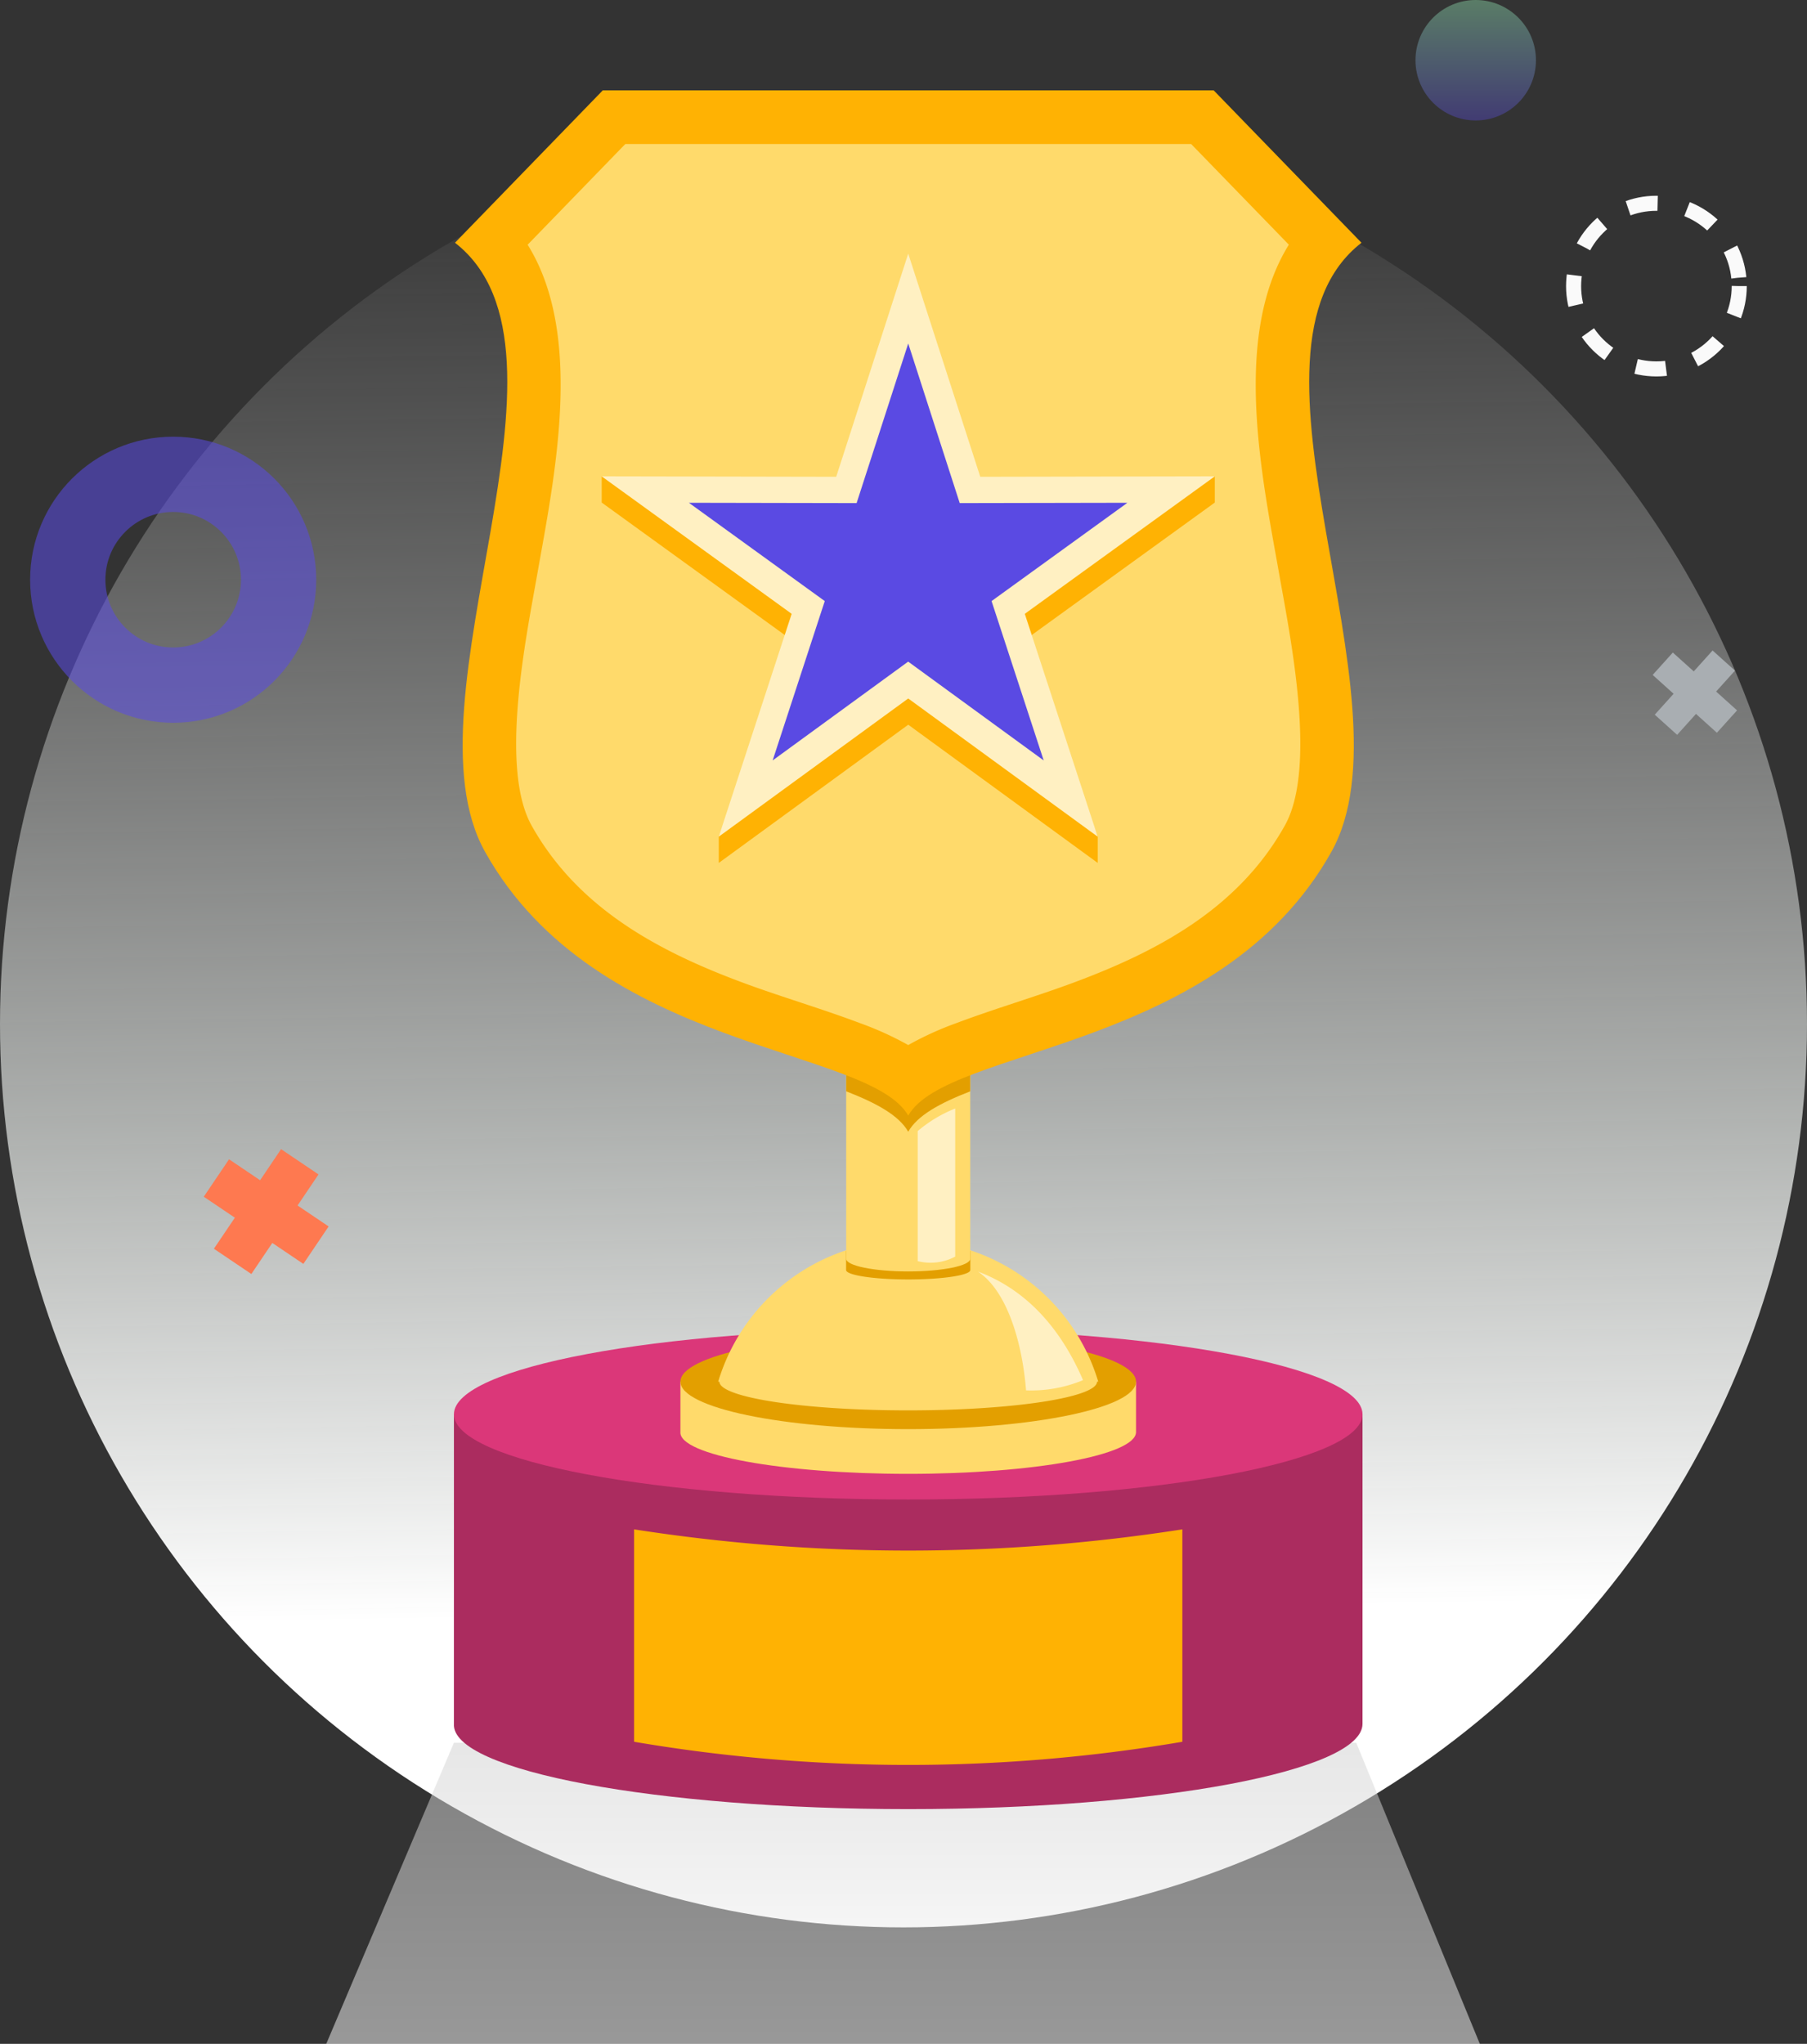 <svg xmlns="http://www.w3.org/2000/svg" xmlns:xlink="http://www.w3.org/1999/xlink" width="120" height="135.736" viewBox="0 0 120 135.736">
  <rect x="0" y="0" width="120" height="135.736" fill="#333333" stroke="none"/>
  <defs>
    <linearGradient id="linear-gradient" x1="0.5" x2="0.513" y2="0.823" gradientUnits="objectBoundingBox">
      <stop offset="0" stop-color="#cfcfcf" stop-opacity="0"/>
      <stop offset="0.674" stop-color="#f8fcf9" stop-opacity="0.631"/>
      <stop offset="1" stop-color="#fff"/>
    </linearGradient>
    <linearGradient id="linear-gradient-2" x1="0.5" x2="0.5" y2="1" gradientUnits="objectBoundingBox">
      <stop offset="0" stop-color="#cfcfcf"/>
      <stop offset="1" stop-color="#fff"/>
    </linearGradient>
    <linearGradient id="linear-gradient-3" x1="0.5" x2="0.5" y2="1" gradientUnits="objectBoundingBox">
      <stop offset="0" stop-color="#9effc1"/>
      <stop offset="1" stop-color="#5A4AE3"/>
    </linearGradient>
  </defs>
  <g id="Group_4565" data-name="Group 4565" transform="translate(-212 -995)">
    <circle id="Ellipse_599" data-name="Ellipse 599" cx="60" cy="60" r="60" transform="translate(212 1003)" fill="url(#linear-gradient)"/>
    <g id="Ellipse_603" data-name="Ellipse 603" transform="translate(316 1008)" fill="none" stroke="#fafafa" stroke-width="1" stroke-dasharray="2">
      <circle cx="6" cy="6" r="6" stroke="none"/>
      <circle cx="6" cy="6" r="5.5" fill="none"/>
    </g>
    <g id="Ellipse_600" data-name="Ellipse 600" transform="translate(214 1024)" fill="none" stroke="#5A4AE3" stroke-width="5" opacity="0.55">
      <circle cx="9.5" cy="9.5" r="9.5" stroke="none"/>
      <circle cx="9.5" cy="9.5" r="7" fill="none"/>
    </g>
    <g id="Ellipse_601" data-name="Ellipse 601" transform="translate(309 1092)" fill="none" stroke="#ffcd4c" stroke-width="5" opacity="0.55">
      <circle cx="2.5" cy="2.5" r="2.5" stroke="none"/>
      <circle cx="2.5" cy="2.5" fill="none"/>
    </g>
    <path id="Path_8075" data-name="Path 8075" d="M14650.143,10092.741h59.923l8.209,20h-76.612Z" transform="translate(-14408 -8982)" opacity="0.5" fill="url(#linear-gradient-2)"/>
    <g id="Group_4561" data-name="Group 4561" transform="translate(106.376 552.948)">
      <path id="Path_8059" data-name="Path 8059" d="M135.77,644.178h60.336V664.74c0,3.127-13.507,5.662-30.168,5.662s-30.376-2.542-30.169-5.662V644.178Z" transform="translate(0 -108.205)" fill="#ab2c5f" fill-rule="evenodd"/>
      <path id="Path_8060" data-name="Path 8060" d="M165.941,642.871c16.616,0,30.168-2.543,30.168-5.662s-13.552-5.662-30.168-5.662-30.169,2.544-30.169,5.662S149.325,642.871,165.941,642.871Z" transform="translate(-0.003 -101.236)" fill="#db3779" fill-rule="evenodd"/>
      <path id="Path_8061" data-name="Path 8061" d="M199.576,642.7V639.35H169.32V642.7c-.1,1.526,6.774,2.773,15.128,2.773S199.576,644.227,199.576,642.7Z" transform="translate(-18.511 -105.541)" fill="#ffda6b" fill-rule="evenodd"/>
      <path id="Path_8062" data-name="Path 8062" d="M184.449,638.621c8.333,0,15.128-1.417,15.128-3.154s-6.8-3.154-15.128-3.154-15.128,1.417-15.128,3.154S176.117,638.621,184.449,638.621Z" transform="translate(-18.512 -101.659)" fill="#e39f00" fill-rule="evenodd"/>
      <path id="Path_8063" data-name="Path 8063" d="M162.462,661.232a118.227,118.227,0,0,0,36.408,0v14.107a108.518,108.518,0,0,1-36.408,0Z" transform="translate(-14.728 -117.614)" fill="#ffb203" fill-rule="evenodd"/>
      <path id="Path_8064" data-name="Path 8064" d="M200.158,627.8a13.177,13.177,0,0,0-25.239,0H175c0,1.054,5.614,1.909,12.539,1.909s12.539-.855,12.539-1.909Z" transform="translate(-21.601 -93.992)" fill="#ffda6b" fill-rule="evenodd"/>
      <path id="Path_8065" data-name="Path 8065" d="M202.117,618.885v1.261c0,.347-1.847.627-4.125.627s-4.125-.281-4.125-.627v-1.261a9.876,9.876,0,0,1,8.249,0Z" transform="translate(-32.055 -93.752)" fill="#e39f00" fill-rule="evenodd"/>
      <path id="Path_8066" data-name="Path 8066" d="M193.881,584.871h8.237v16.262c0,.464-1.844.841-4.119.841s-4.119-.376-4.119-.841V584.871Z" transform="translate(-32.062 -75.485)" fill="#ffda6b" fill-rule="evenodd"/>
      <path id="Path_8067" data-name="Path 8067" d="M193.882,584.871h8.237v5.142c-2.009.781-3.5,1.592-4.119,2.682-.62-1.09-2.11-1.9-4.118-2.682Z" transform="translate(-32.063 -75.485)" fill="#e39f00" fill-rule="evenodd"/>
      <path id="Path_8068" data-name="Path 8068" d="M220.379,630.252c-1.638-3.788-4.041-6.107-6.98-7.21,1.99,1.33,2.955,4.84,3.194,7.89A8.964,8.964,0,0,0,220.379,630.252Z" transform="translate(-42.831 -96.544)" fill="#fff0c2" fill-rule="evenodd"/>
      <path id="Path_8069" data-name="Path 8069" d="M166.026,516.14c-2.618-4.6-20.68-4.231-28.106-17.524-5.643-10.1,7.3-33.213-1.993-40.443l9.815-10.121H186.31l9.815,10.121c-9.292,7.23,3.649,30.341-1.994,40.443C186.706,511.909,168.643,511.54,166.026,516.14Z" transform="translate(-0.088)" fill="#ffb203" fill-rule="evenodd"/>
      <path id="Path_8070" data-name="Path 8070" d="M171.026,515.839a21.241,21.241,0,0,1,3.207-1.461c2.575-.97,5.228-1.738,7.812-2.7,5.647-2.1,10.944-4.964,13.994-10.424,2.142-3.835.371-12.45-.362-16.606-1.15-6.512-3.164-15.856.625-21.962L189.814,456H152.238l-6.486,6.688c3.767,6.045,1.78,15.415.624,21.964-.734,4.156-2.505,12.77-.363,16.606,3.051,5.46,8.348,8.326,13.994,10.424,2.585.96,5.238,1.729,7.813,2.7A21.254,21.254,0,0,1,171.026,515.839Z" transform="translate(-5.088 -4.384)" fill="#ffda6b" fill-rule="evenodd"/>
      <path id="Path_8071" data-name="Path 8071" d="M178.014,476.124l4.784,14.821,15.575-1.769v1.739l-12.617,9.13,4.841,13.063v1.74l-12.582-9.179-12.582,9.179v-1.74l4.841-13.063-12.617-9.13v-1.739l15.574,1.769Z" transform="translate(-12.076 -15.488)" fill="#ffb203" fill-rule="evenodd"/>
      <path id="Path_8072" data-name="Path 8072" d="M178.014,472.243l4.784,14.821,15.574-.03-12.617,9.13,4.841,14.8-12.582-9.178-12.582,9.178,4.841-14.8-12.617-9.13,15.574.03Z" transform="translate(-12.076 -13.347)" fill="#fff0c2" fill-rule="evenodd"/>
      <path id="Path_8073" data-name="Path 8073" d="M185.156,485.554l3.42,10.6,11.135-.021-9.021,6.527,3.462,10.583-9-6.562-9,6.562,3.461-10.583-9.021-6.527,11.135.021Z" transform="translate(-19.218 -20.69)" fill="#5A4AE3" fill-rule="evenodd"/>
      <path id="Path_8074" data-name="Path 8074" d="M206.962,598.885v9.835a3.482,3.482,0,0,1-2.492.3v-8.636A8.972,8.972,0,0,1,206.962,598.885Z" transform="translate(-37.904 -83.216)" fill="#fff0c2" fill-rule="evenodd"/>
    </g>
    <g id="Group_4563" data-name="Group 4563" transform="translate(634.379 68.653) rotate(34)">
      <g id="Group_4562" data-name="Group 4562" transform="translate(223.5 1060.989)">
        <line id="Line_71" data-name="Line 71" x1="7.977" fill="none" stroke="#fe7950" stroke-width="3"/>
      </g>
      <line id="Line_72" data-name="Line 72" x1="7.977" transform="translate(227.489 1057) rotate(90)" fill="none" stroke="#fe7950" stroke-width="3"/>
    </g>
    <g id="Group_4564" data-name="Group 4564" transform="translate(1263.66 1581.966) rotate(132)">
      <g id="Group_4562-2" data-name="Group 4562" transform="translate(223.5 1059.869)">
        <line id="Line_71-2" data-name="Line 71" x1="5.739" fill="none" stroke="#a9aeb2" stroke-width="2"/>
      </g>
      <line id="Line_72-2" data-name="Line 72" x1="5.739" transform="translate(226.369 1057) rotate(90)" fill="none" stroke="#a9aeb2" stroke-width="2"/>
    </g>
    <circle id="Ellipse_602" data-name="Ellipse 602" cx="4" cy="4" r="4" transform="translate(306 995)" opacity="0.36" fill="url(#linear-gradient-3)"/>
  </g>
</svg>
